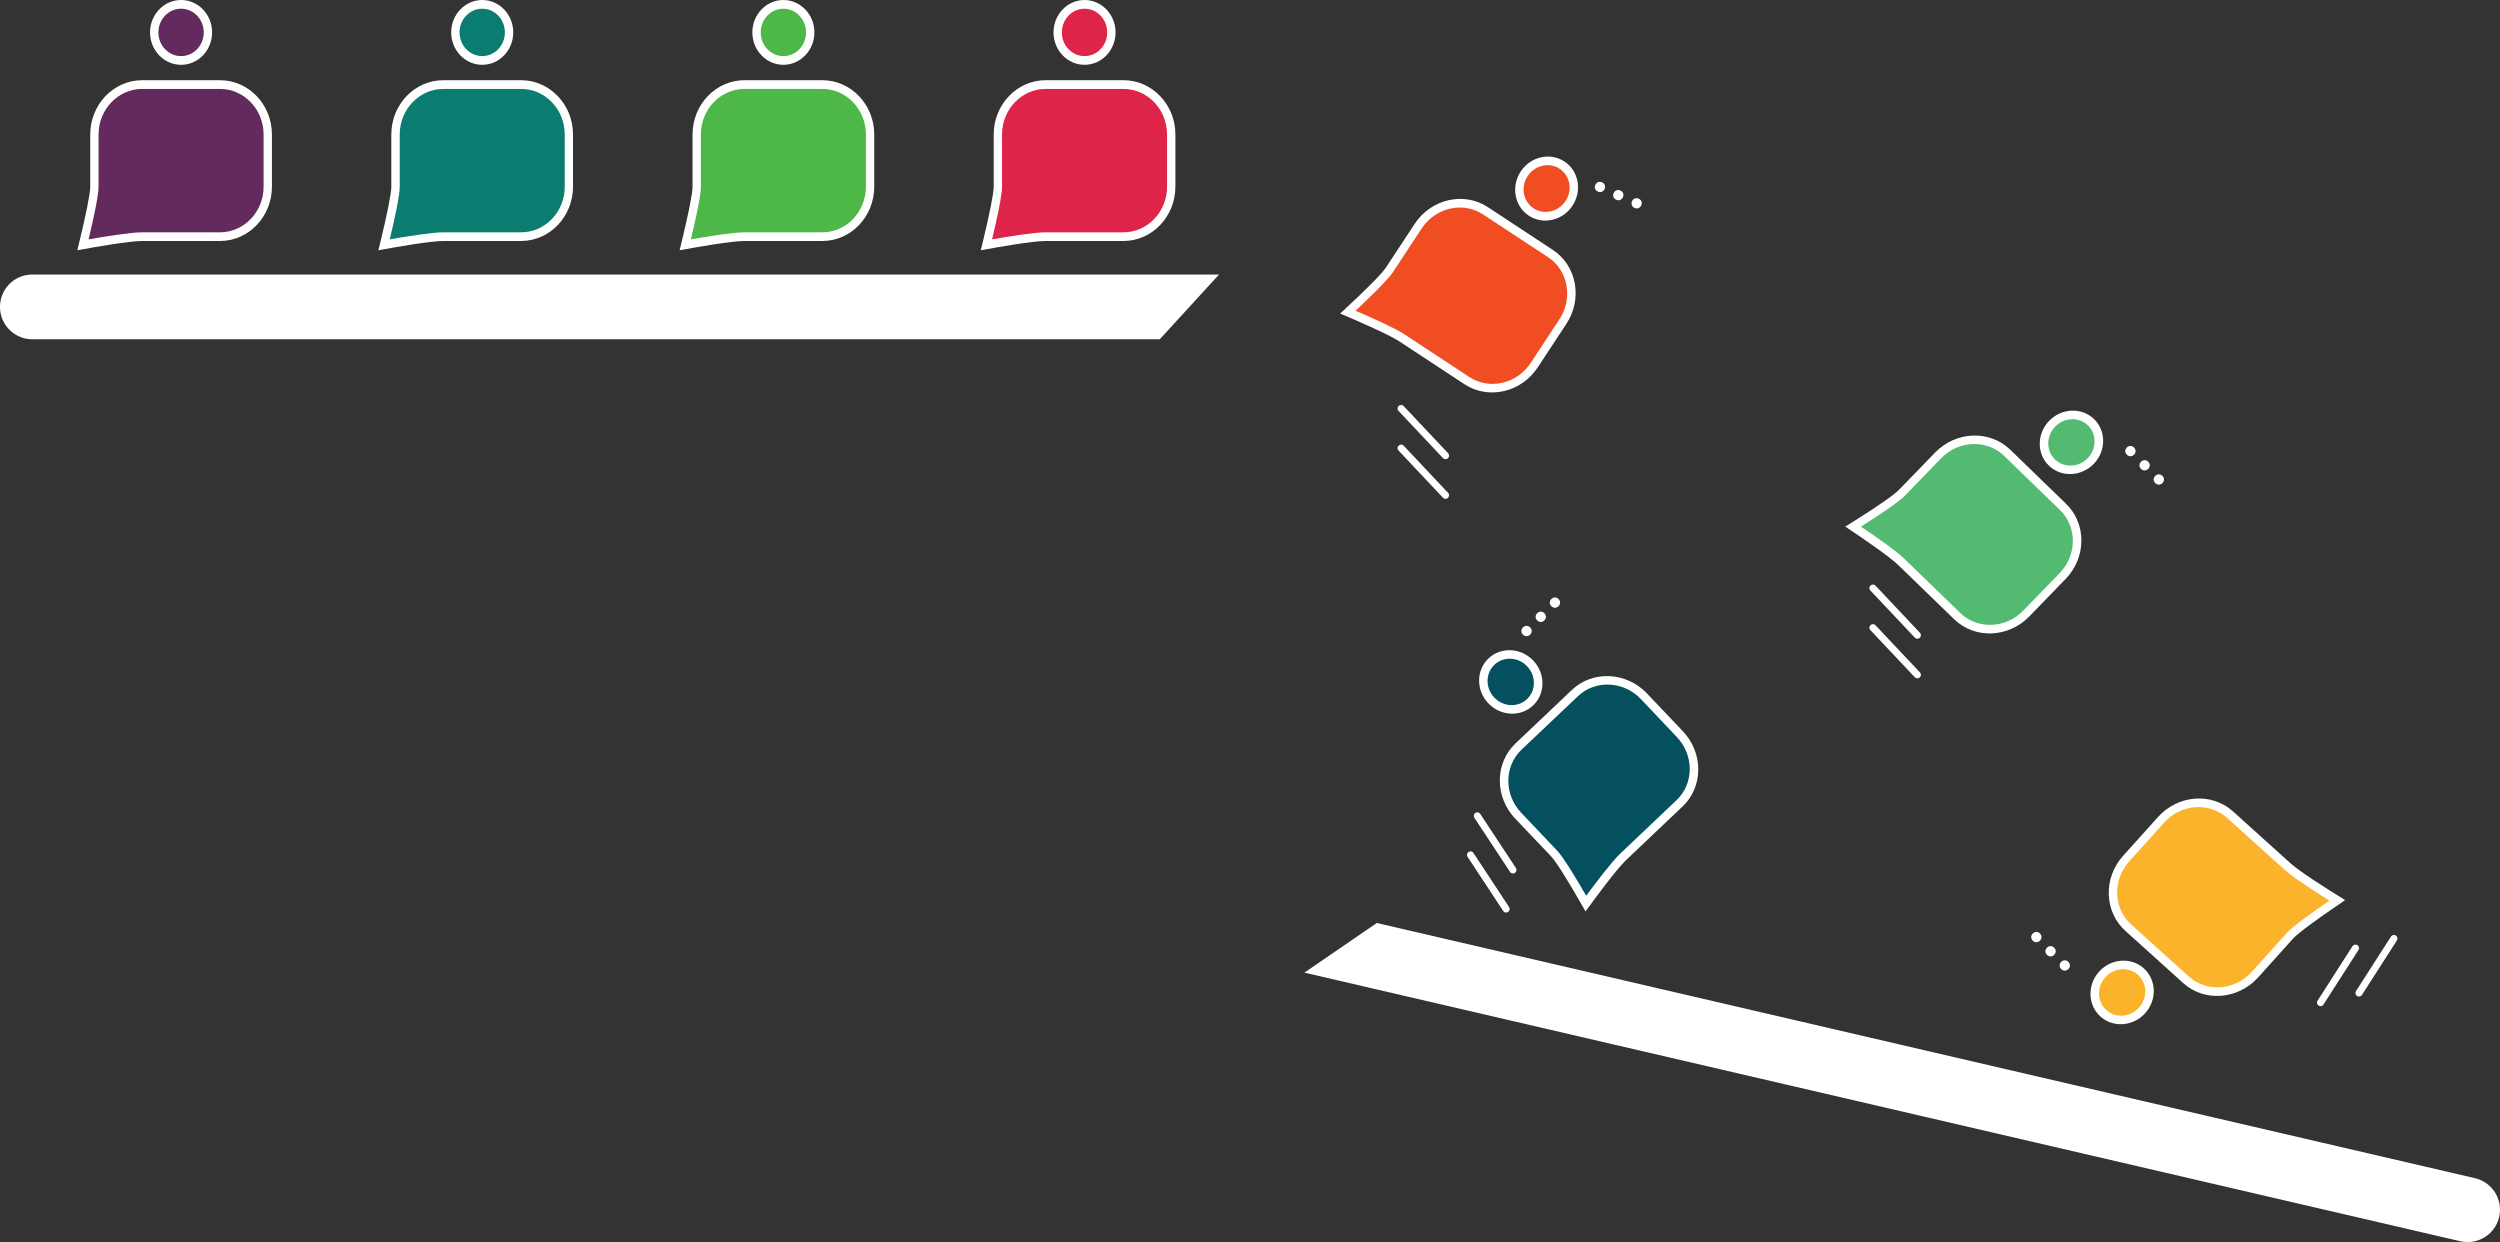 <svg xmlns="http://www.w3.org/2000/svg" viewBox="0 0 1415.72 703.37"><rect x="0" y="0" width="1415.72" height="703.37" fill="#333333" stroke="none"/><defs><style>.cls-1,.cls-2{fill:#fff;}.cls-2{stroke:#fff;stroke-linecap:round;stroke-linejoin:round;stroke-width:4px;}.cls-3{fill:#622a5d;}.cls-4{fill:#0b7d70;}.cls-5{fill:#4db748;}.cls-6{fill:#df2449;}.cls-7{fill:#04505f;}.cls-8{fill:#53bb71;}.cls-9{fill:#f04d23;}.cls-10{fill:#fcb32c;}</style></defs><title>mancata-connessione</title><g id="A_copia" data-name="A copia"><path class="cls-1" d="M798.51,335.56H160.06a18.33,18.33,0,0,1-18.33-18.33h0a18.33,18.33,0,0,1,18.33-18.33h672Z" transform="translate(-141.73 -143.44)"/><path class="cls-1" d="M921.39,666.12l621.88,144.51a18.33,18.33,0,0,1,13.7,22h0a18.33,18.33,0,0,1-22,13.7L880.4,694.23Z" transform="translate(-141.73 -143.44)"/><circle class="cls-1" cx="1006.21" cy="500.77" r="2.87" transform="translate(-201.12 714.73) rotate(-45)"/><circle class="cls-1" cx="1014.25" cy="492.73" r="2.87" transform="translate(-193.08 718.06) rotate(-45)"/><circle class="cls-1" cx="1022.29" cy="484.69" r="2.87" transform="translate(-185.04 721.39) rotate(-45)"/><circle class="cls-1" cx="1364.25" cy="414.98" r="2.87" transform="translate(-35.59 942.77) rotate(-45)"/><circle class="cls-1" cx="1356.21" cy="406.94" r="2.87" transform="translate(-32.26 934.73) rotate(-45)"/><circle class="cls-1" cx="1348.17" cy="398.9" r="2.87" transform="translate(-28.93 926.69) rotate(-45)"/><circle class="cls-1" cx="1047.82" cy="249.34" r="2.87" transform="translate(251.33 961.11) rotate(-65.95)"/><circle class="cls-1" cx="1058.2" cy="253.97" r="2.87" transform="translate(253.25 973.34) rotate(-65.95)"/><circle class="cls-1" cx="1068.59" cy="258.61" r="2.87" transform="translate(255.17 985.57) rotate(-65.95)"/><circle class="cls-1" cx="1310.99" cy="690.18" r="2.87" transform="translate(-245.79 985.72) rotate(-45)"/><circle class="cls-1" cx="1302.95" cy="682.14" r="2.87" transform="translate(-242.46 977.68) rotate(-45)"/><circle class="cls-1" cx="1294.91" cy="674.1" r="2.87" transform="translate(-239.13 969.64) rotate(-45)"/><line class="cls-2" x1="1060.63" y1="333.02" x2="1085.78" y2="359.7"/><line class="cls-2" x1="1060.63" y1="355.46" x2="1085.78" y2="382.14"/><line class="cls-2" x1="836.6" y1="462.02" x2="856.77" y2="492.64"/><line class="cls-2" x1="832.73" y1="484.13" x2="852.9" y2="514.75"/><line class="cls-2" x1="1355.65" y1="531.47" x2="1335.86" y2="562.33"/><line class="cls-2" x1="1333.87" y1="536.91" x2="1314.08" y2="567.77"/><line class="cls-2" x1="793.44" y1="231.34" x2="818.58" y2="258.02"/><line class="cls-2" x1="793.44" y1="253.78" x2="818.58" y2="280.46"/><g id="gnammy"><path class="cls-1" d="M244.27,180.14c-9.69,0-17.57-8.23-17.57-18.35s7.88-18.35,17.57-18.35,17.57,8.23,17.57,18.35S254,180.14,244.27,180.14Z" transform="translate(-141.73 -143.44)"/><path class="cls-3" d="M244.27,148.37c-7.08,0-12.84,6-12.84,13.42s5.76,13.42,12.84,13.42,12.84-6,12.84-13.42S251.35,148.37,244.27,148.37Z" transform="translate(-141.73 -143.44)"/><path class="cls-1" d="M185.5,285.17l.91-3.71c4-16.3,6.42-28.37,6.42-32.3V219.6c0-16.95,13.2-30.74,29.42-30.74H266.3c16.22,0,29.42,13.79,29.42,30.74v29.57c0,16.95-13.2,30.74-29.42,30.74H222.24c-7.44,0-27.25,3.52-33.14,4.6Z" transform="translate(-141.73 -143.44)"/><path class="cls-3" d="M222.24,193.8c-13.62,0-24.7,11.58-24.7,25.8v29.57c0,5.31-3.22,19.7-5.66,29.83,8.85-1.57,23.77-4,30.36-4H266.3c13.62,0,24.7-11.58,24.7-25.8V219.6c0-14.23-11.08-25.8-24.7-25.8Z" transform="translate(-141.73 -143.44)"/></g><g id="gnammy-2" data-name="gnammy"><path class="cls-1" d="M414.81,180.14c-9.69,0-17.57-8.23-17.57-18.35s7.88-18.35,17.57-18.35,17.57,8.23,17.57,18.35S424.5,180.14,414.81,180.14Z" transform="translate(-141.73 -143.44)"/><path class="cls-4" d="M414.81,148.37c-7.08,0-12.84,6-12.84,13.42s5.76,13.42,12.84,13.42,12.84-6,12.84-13.42S421.89,148.37,414.81,148.37Z" transform="translate(-141.73 -143.44)"/><path class="cls-1" d="M356,285.17l.91-3.71c4-16.3,6.42-28.37,6.42-32.3V219.6c0-16.95,13.2-30.74,29.42-30.74h44.05c16.22,0,29.42,13.79,29.42,30.74v29.57c0,16.95-13.2,30.74-29.42,30.74H392.79c-7.44,0-27.25,3.52-33.14,4.6Z" transform="translate(-141.73 -143.44)"/><path class="cls-4" d="M392.79,193.8c-13.62,0-24.7,11.58-24.7,25.8v29.57c0,5.31-3.22,19.7-5.66,29.83,8.85-1.57,23.77-4,30.36-4h44.05c13.62,0,24.7-11.58,24.7-25.8V219.6c0-14.23-11.08-25.8-24.7-25.8Z" transform="translate(-141.73 -143.44)"/></g><g id="gnammy-3" data-name="gnammy"><path class="cls-1" d="M585.35,180.14c-9.69,0-17.57-8.23-17.57-18.35s7.88-18.35,17.57-18.35,17.57,8.23,17.57,18.35S595,180.14,585.35,180.14Z" transform="translate(-141.73 -143.44)"/><path class="cls-5" d="M585.35,148.37c-7.08,0-12.84,6-12.84,13.42s5.76,13.42,12.84,13.42,12.84-6,12.84-13.42S592.43,148.37,585.35,148.37Z" transform="translate(-141.73 -143.44)"/><path class="cls-1" d="M526.58,285.17l.91-3.71c4-16.3,6.42-28.37,6.42-32.3V219.6c0-16.95,13.2-30.74,29.42-30.74h44.05c16.22,0,29.42,13.79,29.42,30.74v29.57c0,16.95-13.2,30.74-29.42,30.74H563.33c-7.44,0-27.25,3.52-33.14,4.6Z" transform="translate(-141.73 -143.44)"/><path class="cls-5" d="M563.33,193.8c-13.62,0-24.7,11.58-24.7,25.8v29.57c0,5.31-3.22,19.7-5.66,29.83,8.85-1.57,23.77-4,30.36-4h44.05c13.62,0,24.7-11.58,24.7-25.8V219.6c0-14.23-11.08-25.8-24.7-25.8Z" transform="translate(-141.73 -143.44)"/></g><g id="gnammy-4" data-name="gnammy"><path class="cls-1" d="M755.89,180.14c-9.69,0-17.57-8.23-17.57-18.35s7.88-18.35,17.57-18.35,17.57,8.23,17.57,18.35S765.58,180.14,755.89,180.14Z" transform="translate(-141.73 -143.44)"/><path class="cls-6" d="M755.89,148.37c-7.08,0-12.84,6-12.84,13.42s5.76,13.42,12.84,13.42,12.84-6,12.84-13.42S763,148.37,755.89,148.37Z" transform="translate(-141.73 -143.44)"/><path class="cls-1" d="M697.12,285.17l.91-3.71c4-16.3,6.42-28.37,6.42-32.3V219.6c0-16.95,13.2-30.74,29.42-30.74h44.05c16.22,0,29.42,13.79,29.42,30.74v29.57c0,16.95-13.2,30.74-29.42,30.74H733.87c-7.44,0-27.25,3.52-33.14,4.6Z" transform="translate(-141.73 -143.44)"/><path class="cls-6" d="M733.87,193.8c-13.62,0-24.7,11.58-24.7,25.8v29.57c0,5.31-3.22,19.7-5.66,29.83,8.85-1.57,23.77-4,30.36-4h44.05c13.62,0,24.7-11.58,24.7-25.8V219.6c0-14.23-11.08-25.8-24.7-25.8Z" transform="translate(-141.73 -143.44)"/></g><g id="gnammy-5" data-name="gnammy"><path class="cls-1" d="M1009.91,542.92c-7,6.67-18.41,6.12-25.38-1.22s-6.92-18.74.1-25.4,18.41-6.12,25.38,1.22S1016.93,536.25,1009.91,542.92Z" transform="translate(-141.73 -143.44)"/><path class="cls-7" d="M988,519.88c-5.14,4.88-5.17,13.21-.08,18.57s13.42,5.76,18.55.89,5.17-13.21.08-18.57S993.17,515,988,519.88Z" transform="translate(-141.73 -143.44)"/><path class="cls-1" d="M1039.59,659.56l-1.89-3.32c-8.31-14.59-14.88-25-17.58-27.84L999.76,607c-11.67-12.29-11.59-31.38.17-42.55l31.95-30.33c11.77-11.17,30.83-10.26,42.5,2l20.36,21.44c11.67,12.29,11.59,31.38-.17,42.55l-31.95,30.33c-5.4,5.12-17.33,21.32-20.86,26.16Z" transform="translate(-141.73 -143.44)"/><path class="cls-7" d="M1003.33,568c-9.88,9.38-9.94,25.4-.15,35.72l20.36,21.44c3.65,3.85,11.23,16.51,16.43,25.54,5.34-7.23,14.46-19.29,19.24-23.83l31.95-30.33c9.88-9.38,9.94-25.4.15-35.72L1071,539.37c-9.8-10.32-25.8-11.09-35.68-1.71Z" transform="translate(-141.73 -143.44)"/></g><g id="gnammy-6" data-name="gnammy"><path class="cls-1" d="M1302,407.13c-7-6.74-6.89-18.14.16-25.4s18.43-7.7,25.39-1,6.89,18.14-.16,25.4S1308.93,413.87,1302,407.13Z" transform="translate(-141.73 -143.44)"/><path class="cls-8" d="M1324.09,384.32c-5.09-4.93-13.41-4.62-18.56.7s-5.2,13.65-.11,18.57,13.41,4.62,18.56-.7S1329.17,389.24,1324.09,384.32Z" transform="translate(-141.73 -143.44)"/><path class="cls-1" d="M1186.68,441.65l3.24-2c14.23-8.91,24.35-15.91,27.08-18.73l20.58-21.23c11.79-12.17,30.87-12.89,42.52-1.6l31.63,30.66c11.65,11.29,11.53,30.38-.26,42.55l-20.58,21.23c-11.79,12.17-30.87,12.89-42.52,1.6l-31.63-30.66c-5.34-5.18-22-16.43-27-19.76Z" transform="translate(-141.73 -143.44)"/><path class="cls-8" d="M1276.66,401.61c-9.78-9.48-25.79-8.87-35.69,1.34l-20.58,21.23c-3.69,3.81-16,11.9-24.83,17.48,7.45,5,19.87,13.64,24.61,18.24l31.63,30.66c9.78,9.48,25.79,8.88,35.69-1.34L1308.07,468c9.9-10.22,10-26.24.22-35.72Z" transform="translate(-141.73 -143.44)"/></g><g id="gnammy-7" data-name="gnammy"><path class="cls-1" d="M1007.47,265.57c-8.09-5.32-10.15-16.53-4.59-25s16.67-11,24.76-5.68,10.15,16.53,4.59,25S1015.56,270.9,1007.47,265.57Z" transform="translate(-141.73 -143.44)"/><path class="cls-9" d="M1024.93,239c-5.92-3.89-14-2-18.11,4.15s-2.56,14.38,3.36,18.27,14,2,18.1-4.15S1030.85,242.92,1024.93,239Z" transform="translate(-141.73 -143.44)"/><path class="cls-1" d="M900.65,321l2.8-2.59c12.31-11.41,21-20.18,23.11-23.46l16.25-24.7c9.31-14.16,27.92-18.43,41.47-9.51l36.8,24.21c13.55,8.92,17,27.69,7.69,41.85l-16.25,24.7C1003.2,365.67,984.6,369.94,971,361l-36.8-24.21c-6.22-4.09-24.7-12-30.22-14.37Z" transform="translate(-141.73 -143.44)"/><path class="cls-9" d="M981.57,264.88c-11.38-7.48-27-3.9-34.81,8l-16.25,24.7c-2.92,4.43-13.52,14.69-21.13,21.81,8.26,3.55,22.07,9.69,27.58,13.32l36.8,24.21c11.38,7.48,27,3.9,34.82-8l16.25-24.7c7.82-11.89,4.93-27.65-6.45-35.13Z" transform="translate(-141.73 -143.44)"/></g><g id="gnammy-8" data-name="gnammy"><path class="cls-1" d="M1355.76,691.82c7.19,6.49,7.53,17.88.75,25.39s-18.14,8.35-25.34,1.86-7.53-17.88-.75-25.39S1348.57,685.33,1355.76,691.82Z" transform="translate(-141.73 -143.44)"/><path class="cls-10" d="M1334.48,715.41c5.26,4.74,13.57,4.13,18.53-1.36s4.71-13.82-.55-18.57-13.57-4.13-18.52,1.36S1329.22,710.67,1334.48,715.41Z" transform="translate(-141.73 -143.44)"/><path class="cls-1" d="M1469.75,653.19l-3.16,2.14c-13.9,9.41-23.77,16.77-26.39,19.69l-19.8,22C1409,709.56,1390,711,1378,700.09l-32.71-29.5c-12-10.87-12.61-29.94-1.26-42.53l19.8-22c11.35-12.59,30.39-14,42.43-3.12l32.71,29.5c5.53,5,22.59,15.63,27.69,18.78Z" transform="translate(-141.73 -143.44)"/><path class="cls-10" d="M1381.26,696.43c10.11,9.12,26.09,7.95,35.62-2.62l19.8-22c3.55-3.94,15.59-12.47,24.19-18.36-7.63-4.76-20.35-12.92-25.25-17.34l-32.71-29.5c-10.11-9.12-26.09-7.95-35.62,2.62l-19.8,22c-9.53,10.57-9.05,26.58,1.06,35.7Z" transform="translate(-141.73 -143.44)"/></g></g></svg>